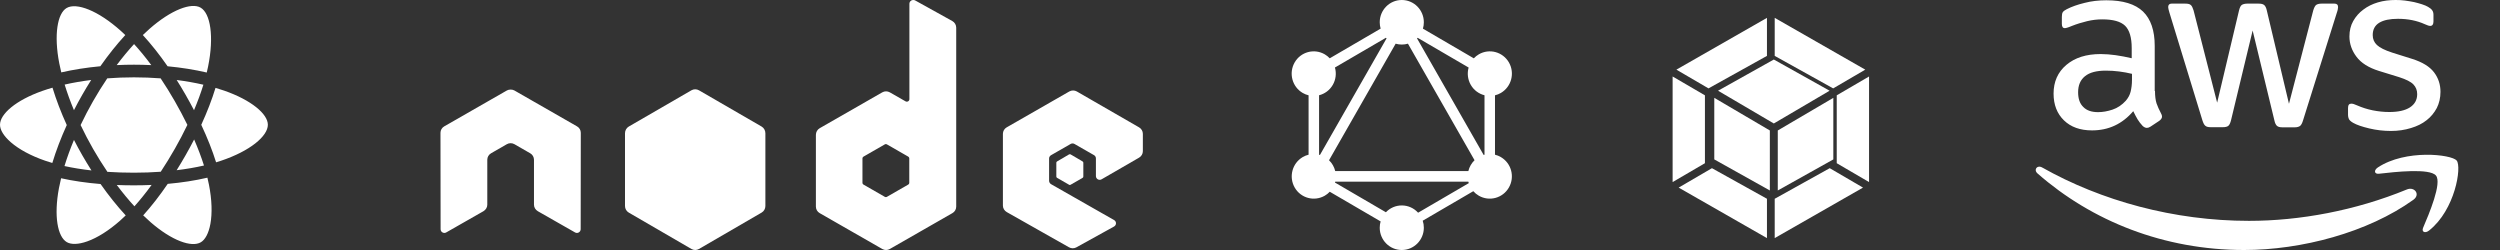 <?xml version="1.0" encoding="UTF-8"?>
<svg width="420px" height="42px" viewBox="0 0 420 42" version="1.1" xmlns="http://www.w3.org/2000/svg" xmlns:xlink="http://www.w3.org/1999/xlink">
    <rect x="0" y="0" width="420" height="42" fill="#333333" stroke="none"/>
    <!-- Generator: Sketch 52.5 (67469) - http://www.bohemiancoding.com/sketch -->
    <title>Logos</title>
    <desc>Created with Sketch.</desc>
    <g id="Home-v1" stroke="none" stroke-width="1" fill="none" fill-rule="evenodd">
        <g id="Main-page" transform="translate(-558, -6691)" fill="#FFFFFF">
            <g id="Made-for-devs" transform="translate(72, 3974)">
                <g id="Technology" transform="translate(481, 2667)">
                    <g id="Logos" transform="translate(0, 46)">
                        <g id="amazon-web-services-2" transform="translate(347, 4)" fill-rule="nonzero">
                            <path d="M20.04,15.283 C20.04,16.149 20.134,16.851 20.299,17.366 C20.487,17.881 20.723,18.443 21.053,19.051 C21.171,19.238 21.218,19.426 21.218,19.589 C21.218,19.823 21.077,20.057 20.77,20.291 L19.285,21.274 C19.073,21.415 18.861,21.485 18.673,21.485 C18.437,21.485 18.201,21.368 17.966,21.157 C17.636,20.806 17.353,20.432 17.117,20.057 C16.881,19.66 16.646,19.215 16.387,18.677 C14.548,20.83 12.239,21.906 9.458,21.906 C7.478,21.906 5.899,21.345 4.744,20.221 C3.589,19.098 3,17.6 3,15.728 C3,13.738 3.707,12.123 5.145,10.906 C6.582,9.689 8.491,9.081 10.919,9.081 C11.72,9.081 12.545,9.151 13.417,9.268 C14.289,9.385 15.185,9.572 16.127,9.783 L16.127,8.074 C16.127,6.296 15.75,5.055 15.02,4.33 C14.265,3.604 12.993,3.253 11.178,3.253 C10.353,3.253 9.505,3.347 8.633,3.557 C7.761,3.768 6.912,4.026 6.087,4.353 C5.71,4.517 5.427,4.611 5.263,4.657 C5.098,4.704 4.98,4.728 4.885,4.728 C4.555,4.728 4.391,4.494 4.391,4.002 L4.391,2.855 C4.391,2.481 4.438,2.2 4.555,2.036 C4.673,1.872 4.885,1.709 5.215,1.545 C6.04,1.123 7.03,0.772 8.185,0.491 C9.34,0.187 10.565,0.047 11.861,0.047 C14.666,0.047 16.716,0.679 18.036,1.943 C19.332,3.206 19.992,5.126 19.992,7.7 L19.992,15.283 L20.04,15.283 Z M10.471,18.84 C11.249,18.84 12.05,18.7 12.898,18.419 C13.747,18.138 14.501,17.623 15.137,16.921 C15.515,16.477 15.797,15.985 15.939,15.423 C16.08,14.862 16.174,14.183 16.174,13.387 L16.174,12.404 C15.491,12.24 14.76,12.1 14.006,12.006 C13.252,11.913 12.521,11.866 11.791,11.866 C10.212,11.866 9.057,12.17 8.279,12.802 C7.501,13.434 7.124,14.323 7.124,15.494 C7.124,16.594 7.407,17.413 7.996,17.974 C8.562,18.56 9.387,18.84 10.471,18.84 Z M29.396,21.368 C28.972,21.368 28.689,21.298 28.5,21.134 C28.312,20.994 28.147,20.666 28.005,20.221 L22.467,2.13 C22.326,1.662 22.255,1.357 22.255,1.194 C22.255,0.819 22.443,0.609 22.821,0.609 L25.13,0.609 C25.578,0.609 25.884,0.679 26.049,0.843 C26.238,0.983 26.379,1.311 26.521,1.755 L30.48,17.249 L34.157,1.755 C34.274,1.287 34.416,0.983 34.604,0.843 C34.793,0.702 35.123,0.609 35.547,0.609 L37.433,0.609 C37.88,0.609 38.187,0.679 38.375,0.843 C38.564,0.983 38.729,1.311 38.823,1.755 L42.547,17.436 L46.624,1.755 C46.765,1.287 46.93,0.983 47.095,0.843 C47.284,0.702 47.59,0.609 48.015,0.609 L50.206,0.609 C50.583,0.609 50.796,0.796 50.796,1.194 C50.796,1.311 50.772,1.428 50.748,1.568 C50.725,1.709 50.678,1.896 50.583,2.153 L44.904,20.245 C44.762,20.713 44.597,21.017 44.409,21.157 C44.22,21.298 43.914,21.391 43.513,21.391 L41.486,21.391 C41.038,21.391 40.732,21.321 40.544,21.157 C40.355,20.994 40.19,20.689 40.096,20.221 L36.443,5.126 L32.813,20.198 C32.695,20.666 32.554,20.97 32.365,21.134 C32.177,21.298 31.847,21.368 31.423,21.368 L29.396,21.368 Z M59.681,22 C58.455,22 57.23,21.86 56.051,21.579 C54.873,21.298 53.954,20.994 53.341,20.643 C52.964,20.432 52.704,20.198 52.61,19.987 C52.516,19.777 52.469,19.543 52.469,19.332 L52.469,18.138 C52.469,17.647 52.657,17.413 53.011,17.413 C53.152,17.413 53.294,17.436 53.435,17.483 C53.577,17.53 53.789,17.623 54.024,17.717 C54.826,18.068 55.698,18.349 56.617,18.536 C57.559,18.723 58.479,18.817 59.421,18.817 C60.906,18.817 62.061,18.56 62.862,18.045 C63.664,17.53 64.088,16.781 64.088,15.821 C64.088,15.166 63.876,14.628 63.451,14.183 C63.027,13.738 62.226,13.34 61.071,12.966 L57.654,11.913 C55.933,11.374 54.661,10.579 53.883,9.526 C53.105,8.496 52.704,7.349 52.704,6.132 C52.704,5.149 52.917,4.283 53.341,3.534 C53.765,2.785 54.331,2.13 55.038,1.615 C55.745,1.077 56.546,0.679 57.489,0.398 C58.431,0.117 59.421,0 60.458,0 C60.977,0 61.519,0.023 62.037,0.094 C62.579,0.164 63.074,0.257 63.569,0.351 C64.041,0.468 64.488,0.585 64.913,0.726 C65.337,0.866 65.667,1.006 65.902,1.147 C66.232,1.334 66.468,1.521 66.609,1.732 C66.751,1.919 66.822,2.177 66.822,2.504 L66.822,3.604 C66.822,4.096 66.633,4.353 66.28,4.353 C66.091,4.353 65.785,4.26 65.384,4.072 C64.041,3.464 62.532,3.16 60.859,3.16 C59.516,3.16 58.455,3.37 57.724,3.815 C56.994,4.26 56.617,4.938 56.617,5.898 C56.617,6.553 56.852,7.115 57.324,7.56 C57.795,8.004 58.667,8.449 59.916,8.847 L63.263,9.9 C64.96,10.438 66.185,11.187 66.916,12.147 C67.646,13.106 68,14.206 68,15.423 C68,16.43 67.788,17.343 67.387,18.138 C66.963,18.934 66.397,19.636 65.667,20.198 C64.936,20.783 64.064,21.204 63.051,21.509 C61.99,21.836 60.883,22 59.681,22 Z" id="Shape"></path>
                            <path d="M63.443,33.567 C55.764,39.076 44.608,42 35.016,42 C21.573,42 9.46,37.171 0.311,29.146 C-0.413,28.512 0.241,27.65 1.104,28.149 C11,33.726 23.206,37.103 35.833,37.103 C44.352,37.103 53.71,35.381 62.323,31.844 C63.606,31.277 64.703,32.66 63.443,33.567 Z" id="Shape"></path>
                            <path d="M67.239,29.491 C66.195,28.227 60.332,28.882 57.674,29.187 C56.879,29.28 56.755,28.625 57.475,28.133 C62.146,25.042 69.823,25.932 70.717,26.962 C71.611,28.016 70.469,35.252 66.096,38.718 C65.425,39.257 64.779,38.976 65.078,38.273 C66.071,35.955 68.282,30.732 67.239,29.491 Z" id="Shape"></path>
                        </g>
                        <g id="webpack-icon" transform="translate(284, 4)" fill-rule="nonzero">
                            <path d="M33.985,31.518 L19.151,40 L19.151,33.393 L28.394,28.254 L33.985,31.518 Z M35,30.589 L35,12.849 L29.572,16.016 L29.572,27.418 L35,30.589 Z M3.015,31.518 L17.849,40 L17.849,33.393 L8.606,28.254 L3.015,31.518 Z M2,30.589 L2,12.849 L7.428,16.016 L7.428,27.418 L2,30.589 Z M2.635,11.701 L17.849,3 L17.849,9.388 L8.103,14.807 L8.028,14.85 L2.635,11.701 Z M34.365,11.701 L19.151,3 L19.151,9.388 L28.897,14.807 L28.972,14.85 L34.365,11.701 Z" id="Shape"></path>
                            <path d="M18.334,32 L9,26.781 L9,16.438 L18.334,21.92 L18.334,32 M19.666,32 L29,26.781 L29,16.438 L19.666,21.92 L19.666,32 M9.632,15.241 L19.002,10 L28.372,15.241 L19.002,20.745 L9.632,15.241" id="Shape"></path>
                        </g>
                        <g id="graphql-copy" transform="translate(222, 4)">
                            <path d="M22.052,4.813 L30.6,9.799 C30.847,9.536 31.13,9.309 31.441,9.127 C33.214,8.097 35.475,8.709 36.505,10.5 C37.524,12.291 36.919,14.576 35.146,15.616 C34.838,15.795 34.505,15.929 34.159,16.013 L34.159,25.989 C34.502,26.073 34.83,26.206 35.136,26.384 C36.919,27.424 37.524,29.709 36.495,31.5 C35.475,33.291 33.204,33.902 31.431,32.873 C31.087,32.674 30.778,32.42 30.514,32.121 L22.018,37.077 C22.142,37.458 22.206,37.856 22.205,38.257 C22.205,40.316 20.549,42 18.5,42 C16.451,42 14.795,40.327 14.795,38.257 C14.795,37.889 14.847,37.533 14.945,37.198 L6.399,32.213 C6.155,32.471 5.875,32.694 5.569,32.873 C3.786,33.902 1.525,33.291 0.505,31.5 C-0.514,29.709 0.091,27.424 1.864,26.384 C2.17,26.206 2.498,26.073 2.841,25.989 L2.841,16.013 C2.495,15.929 2.162,15.795 1.854,15.616 C0.081,14.586 -0.524,12.291 0.495,10.5 C1.514,8.709 3.786,8.097 5.559,9.127 C5.868,9.308 6.15,9.533 6.396,9.795 L14.946,4.808 C14.846,4.462 14.795,4.103 14.795,3.743 C14.795,1.673 16.451,0 18.5,0 C20.549,0 22.205,1.673 22.205,3.743 C22.205,4.115 22.152,4.474 22.052,4.813 Z M21.161,6.349 L29.73,11.347 C29.455,12.321 29.582,13.366 30.082,14.243 C30.604,15.16 31.454,15.767 32.397,16.004 L32.397,25.993 C32.349,26.005 32.301,26.018 32.253,26.032 L21.062,6.449 C21.096,6.417 21.129,6.383 21.161,6.35 L21.161,6.349 Z M15.941,6.452 L4.749,26.034 C4.701,26.019 4.652,26.006 4.603,25.994 L4.603,16.004 C5.546,15.767 6.396,15.16 6.918,14.243 C7.419,13.364 7.546,12.317 7.268,11.342 L15.835,6.345 C15.869,6.381 15.905,6.417 15.941,6.451 L15.941,6.452 Z M19.535,7.339 L30.724,26.916 C30.468,27.163 30.248,27.446 30.072,27.757 C29.896,28.065 29.764,28.398 29.681,28.744 L7.319,28.744 C7.236,28.398 7.104,28.065 6.928,27.757 C6.751,27.449 6.532,27.167 6.277,26.921 L17.468,7.34 C17.803,7.437 18.151,7.486 18.5,7.486 C18.859,7.486 19.207,7.435 19.535,7.339 Z M21.24,35.735 L29.753,30.769 C29.728,30.688 29.705,30.607 29.685,30.524 L7.314,30.524 C7.302,30.573 7.29,30.621 7.276,30.669 L15.831,35.659 C16.529,34.925 17.493,34.512 18.5,34.514 C19.543,34.512 20.538,34.956 21.24,35.735 Z" id="Shape"></path>
                        </g>
                        <g id="nodejs" transform="translate(79, 4)" fill-rule="nonzero">
                            <path d="M79.412,0 C79.301,0 79.192,0.029 79.095,0.084 C78.9,0.197 78.78,0.404 78.779,0.628 L78.779,16.644 C78.779,16.802 78.705,16.942 78.568,17.021 C78.431,17.1 78.262,17.1 78.125,17.021 L75.489,15.514 C75.098,15.289 74.616,15.289 74.224,15.514 L63.702,21.543 C63.309,21.769 63.07,22.202 63.07,22.653 L63.07,34.713 C63.07,35.163 63.309,35.576 63.702,35.801 L74.224,41.831 C74.615,42.056 75.098,42.056 75.489,41.831 L86.012,35.801 C86.404,35.577 86.645,35.162 86.644,34.713 L86.644,4.648 C86.644,4.188 86.394,3.764 85.991,3.538 L79.728,0.063 C79.63,0.008 79.521,-0.001 79.412,0 Z M11.724,15.053 C11.524,15.061 11.335,15.096 11.155,15.2 L0.632,21.23 C0.24,21.453 -0.001,21.869 5.32570083e-06,22.318 L0.021,38.502 C0.021,38.727 0.138,38.937 0.337,39.047 C0.532,39.163 0.775,39.163 0.97,39.047 L7.212,35.487 C7.607,35.254 7.865,34.848 7.865,34.399 L7.865,26.841 C7.865,26.39 8.104,25.976 8.498,25.752 L11.155,24.223 C11.347,24.113 11.565,24.055 11.787,24.056 C12.004,24.056 12.227,24.11 12.42,24.223 L15.077,25.752 C15.469,25.975 15.711,26.391 15.709,26.841 L15.709,34.398 C15.709,34.848 15.97,35.257 16.363,35.487 L22.605,39.047 C22.799,39.163 23.043,39.163 23.237,39.047 C23.433,38.934 23.554,38.727 23.554,38.502 L23.574,22.318 C23.577,21.868 23.335,21.452 22.942,21.23 L12.42,15.2 C12.242,15.096 12.053,15.062 11.851,15.053 L11.724,15.053 Z M106.276,15.2 C106.056,15.2 105.84,15.255 105.643,15.367 L95.121,21.397 C94.729,21.621 94.488,22.036 94.488,22.486 L94.488,34.545 C94.488,34.999 94.746,35.409 95.142,35.634 L105.58,41.538 C105.965,41.756 106.436,41.773 106.824,41.558 L113.15,38.062 C113.351,37.952 113.486,37.745 113.487,37.518 C113.489,37.293 113.368,37.084 113.171,36.974 L102.586,30.944 C102.388,30.831 102.248,30.604 102.248,30.378 L102.248,26.61 C102.248,26.385 102.389,26.178 102.586,26.066 L105.875,24.181 C106.071,24.069 106.312,24.069 106.508,24.181 L109.797,26.066 C109.993,26.178 110.114,26.385 110.113,26.61 L110.113,29.583 C110.113,29.807 110.234,30.015 110.43,30.127 C110.627,30.24 110.865,30.24 111.062,30.127 L117.367,26.485 C117.759,26.26 118,25.845 118,25.396 L118,22.486 C118,22.036 117.76,21.623 117.367,21.397 L106.908,15.367 C106.716,15.257 106.498,15.199 106.276,15.2 L106.276,15.2 Z M74.815,24.202 C74.87,24.202 74.934,24.216 74.983,24.244 L78.589,26.317 C78.687,26.373 78.758,26.477 78.758,26.589 L78.758,30.734 C78.758,30.847 78.688,30.95 78.589,31.007 L74.983,33.079 C74.885,33.135 74.765,33.135 74.667,33.079 L71.061,31.007 C70.963,30.95 70.893,30.847 70.893,30.734 L70.893,26.589 C70.893,26.477 70.964,26.374 71.061,26.317 L74.667,24.244 C74.711,24.217 74.763,24.203 74.815,24.203 L74.815,24.202 L74.815,24.202 Z" id="Shape"></path>
                            <path d="M42.793,15 C42.573,15 42.356,15.056 42.16,15.17 L31.633,21.262 C31.239,21.49 31,21.93 31,22.386 L31,34.612 C31,35.069 31.24,35.487 31.633,35.716 L42.16,41.828 C42.551,42.057 43.034,42.057 43.426,41.828 L53.952,35.716 C54.345,35.489 54.586,35.067 54.585,34.612 L54.585,22.386 C54.585,21.929 54.346,21.49 53.952,21.262 L43.426,15.17 C43.233,15.058 43.015,14.999 42.793,15 Z M105.743,25.91 C105.701,25.91 105.654,25.91 105.616,25.931 L103.591,27.12 C103.514,27.163 103.466,27.244 103.464,27.332 L103.464,29.667 C103.464,29.755 103.515,29.835 103.591,29.879 L105.616,31.046 C105.692,31.091 105.773,31.091 105.848,31.046 L107.873,29.879 C107.95,29.836 107.998,29.755 108,29.667 L108,27.332 C107.998,27.243 107.95,27.163 107.873,27.12 L105.848,25.931 C105.811,25.909 105.785,25.91 105.743,25.91 L105.743,25.91 Z" id="Shape"></path>
                        </g>
                        <g id="react-logo" fill-rule="nonzero">
                            <path d="M42.13,31.007 C41.861,31.097 41.585,31.184 41.304,31.268 C40.681,29.276 39.84,27.157 38.812,24.969 C39.793,22.832 40.601,20.741 41.207,18.762 C41.71,18.909 42.199,19.064 42.669,19.228 C47.223,20.812 50,23.154 50,24.958 C50,26.881 47,29.376 42.13,31.007 L42.13,31.007 Z M40.109,35.053 C40.602,37.567 40.672,39.839 40.346,41.616 C40.053,43.212 39.463,44.276 38.735,44.703 C37.184,45.61 33.868,44.431 30.292,41.321 C29.882,40.964 29.469,40.584 29.055,40.181 C30.441,38.648 31.827,36.867 33.179,34.889 C35.558,34.675 37.805,34.327 39.843,33.851 C39.943,34.26 40.032,34.661 40.109,35.053 Z M19.673,44.546 C18.158,45.087 16.951,45.102 16.222,44.677 C14.67,43.773 14.025,40.28 14.905,35.596 C15.009,35.043 15.129,34.492 15.264,33.946 C17.279,34.396 19.51,34.72 21.895,34.916 C23.256,36.851 24.682,38.631 26.118,40.189 C25.813,40.488 25.5,40.778 25.181,41.061 C23.272,42.748 21.359,43.944 19.673,44.546 L19.673,44.546 Z M12.575,30.995 C10.176,30.166 8.195,29.089 6.837,27.914 C5.616,26.858 5,25.809 5,24.958 C5,23.148 7.671,20.839 12.126,19.269 C12.686,19.073 13.25,18.893 13.82,18.73 C14.436,20.754 15.243,22.87 16.218,25.01 C15.231,27.182 14.411,29.332 13.79,31.379 C13.382,31.261 12.977,31.133 12.575,30.995 Z M14.955,14.629 C14.03,9.854 14.644,6.251 16.189,5.347 C17.835,4.384 21.475,5.757 25.312,9.2 C25.557,9.42 25.803,9.65 26.05,9.888 C24.621,11.44 23.208,13.205 21.859,15.13 C19.544,15.347 17.329,15.695 15.293,16.161 C15.167,15.654 15.055,15.143 14.955,14.629 L14.955,14.629 Z M36.179,19.926 C35.698,19.086 35.199,18.257 34.683,17.439 C36.253,17.639 37.757,17.905 39.169,18.231 C38.745,19.605 38.216,21.041 37.594,22.513 C37.139,21.641 36.668,20.778 36.179,19.926 Z M27.524,11.406 C28.493,12.468 29.464,13.653 30.419,14.939 C28.482,14.846 26.541,14.846 24.604,14.937 C25.56,13.663 26.539,12.48 27.524,11.406 Z M18.813,19.94 C18.33,20.786 17.867,21.643 17.424,22.511 C16.812,21.044 16.288,19.602 15.86,18.209 C17.264,17.891 18.761,17.632 20.321,17.435 C19.799,18.258 19.296,19.093 18.813,19.94 Z M20.366,32.633 C18.755,32.452 17.235,32.205 15.831,31.897 C16.266,30.479 16.801,29.006 17.426,27.507 C17.871,28.376 18.336,29.233 18.821,30.08 C19.316,30.943 19.831,31.795 20.366,32.633 Z M27.582,38.661 C26.585,37.574 25.592,36.373 24.621,35.08 C25.563,35.118 26.524,35.137 27.5,35.137 C28.503,35.137 29.494,35.114 30.47,35.07 C29.512,36.386 28.545,37.589 27.582,38.661 Z M37.614,27.431 C38.272,28.946 38.826,30.411 39.267,31.805 C37.84,32.134 36.3,32.399 34.677,32.595 C35.197,31.762 35.7,30.919 36.187,30.065 C36.682,29.198 37.158,28.319 37.614,27.431 Z M34.366,29.004 C33.621,30.313 32.834,31.596 32.006,32.853 C30.546,32.958 29.037,33.013 27.5,33.013 C25.969,33.013 24.479,32.964 23.045,32.87 C22.196,31.617 21.394,30.331 20.64,29.016 C19.891,27.708 19.191,26.371 18.541,25.009 C19.189,23.647 19.887,22.31 20.634,21.001 L20.634,21.001 C21.381,19.692 22.177,18.412 23.02,17.163 C24.483,17.051 25.984,16.993 27.5,16.993 C29.024,16.993 30.526,17.052 31.989,17.164 C32.823,18.411 33.614,19.687 34.36,20.99 C35.109,22.296 35.817,23.627 36.481,24.979 C35.824,26.346 35.118,27.688 34.367,29.004 L34.366,29.004 Z M38.703,5.284 C40.35,6.244 40.991,10.117 39.956,15.195 C39.888,15.526 39.814,15.855 39.734,16.183 C37.693,15.707 35.476,15.353 33.156,15.133 C31.804,13.187 30.403,11.418 28.996,9.887 C29.365,9.528 29.742,9.179 30.128,8.839 C33.761,5.644 37.156,4.382 38.703,5.284 Z" id="Shape"></path>
                            <path d="M28.5,21 C30.985,21 33,23.015 33,25.5 C33,27.985 30.985,30 28.5,30 C26.015,30 24,27.985 24,25.5 C24,23.015 26.015,21 28.5,21" id="Shape"></path>
                        </g>
                    </g>
                </g>
            </g>
        </g>
    </g>
</svg>